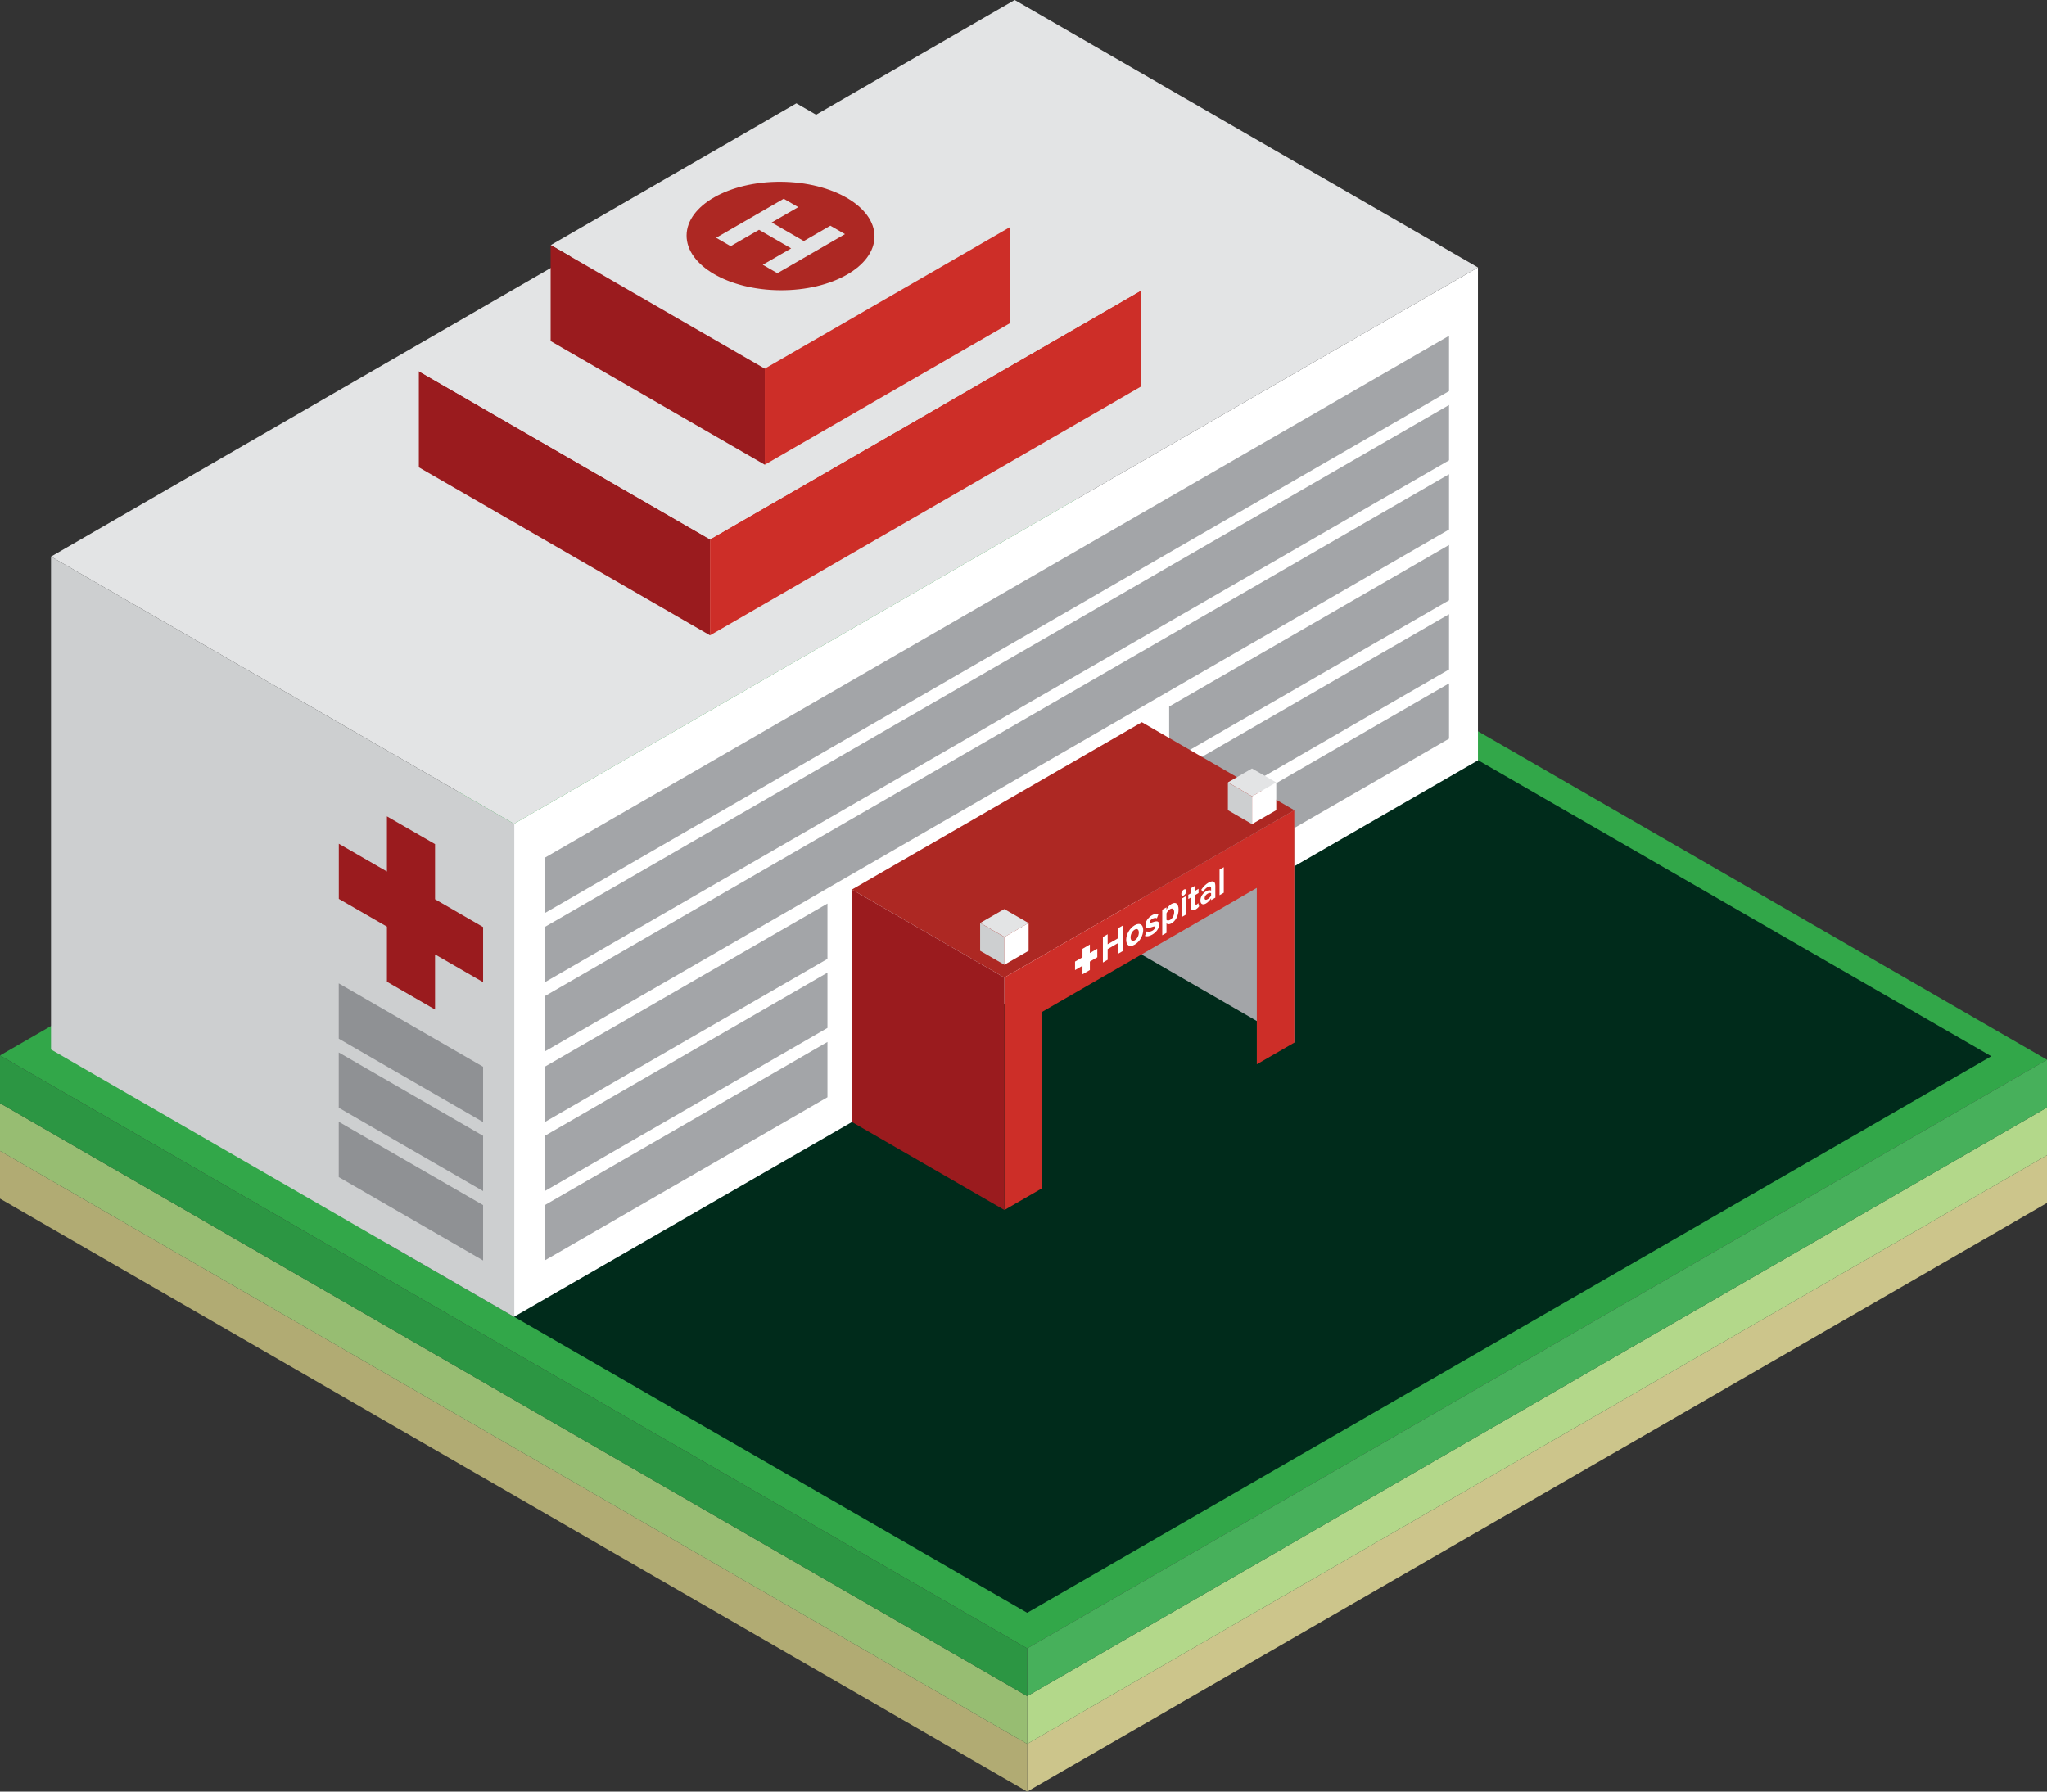 <?xml version="1.0" encoding="UTF-8"?><svg id="Layer_2" xmlns="http://www.w3.org/2000/svg" viewBox="0 0 388 339.66"><rect x="0" y="0" width="388" height="339.66" fill="#333333" stroke="none"/><defs><style>.cls-1{fill:#47b05b;}.cls-1,.cls-2,.cls-3,.cls-4,.cls-5,.cls-6,.cls-7,.cls-8,.cls-9,.cls-10,.cls-11,.cls-12,.cls-13,.cls-14,.cls-15,.cls-16{stroke-width:0px;}.cls-2{fill:#a3a5a8;}.cls-3{fill:#2c9643;}.cls-4{fill:#cd2e28;}.cls-5{fill:#ccc58b;}.cls-6{fill:#ad2823;}.cls-7{fill:#b1ab73;}.cls-8{fill:#cdcfd0;}.cls-9{fill:#8f9194;}.cls-10{fill:#b3d88a;}.cls-11{fill:#32a749;}.cls-12{fill:#97bd72;}.cls-13{fill:#9a1b1e;}.cls-14{fill:#fff;}.cls-15{fill:#e3e4e5;}.cls-16{fill:#002b1b;}</style></defs><g id="Layer_1-2"><polygon class="cls-5" points="194.7 339.66 388 228.06 388 219.01 194.7 330.61 194.7 339.66"/><polygon class="cls-7" points="194.7 339.66 194.7 330.61 0 218.19 0 227.24 194.7 339.66"/><polygon class="cls-10" points="194.7 330.61 388 219.01 388 209.96 194.7 321.56 194.7 330.61"/><polygon class="cls-12" points="194.7 330.61 194.7 321.56 0 209.15 0 218.19 194.7 330.61"/><polygon class="cls-11" points="193.3 88.5 0 200.1 194.7 312.51 388 200.91 193.3 88.5"/><polygon class="cls-1" points="194.7 321.56 388 209.96 388 200.91 194.7 312.51 194.7 321.56"/><polygon class="cls-3" points="194.7 321.56 194.7 312.51 0 200.1 0 209.15 194.7 321.56"/><polygon class="cls-16" points="255.83 130.08 73.1 235.59 194.7 305.76 377.44 200.25 255.83 130.08"/><polygon class="cls-14" points="280.14 50.7 97.43 156.18 97.43 249.64 165.87 210.18 178.05 197.42 225.32 170.13 238.22 168.33 280.14 144.15 280.14 50.7"/><polygon class="cls-15" points="280.14 50.7 97.43 156.18 9.67 105.52 192.33 0 280.14 50.7"/><polygon class="cls-13" points="134.58 120.45 79.39 88.59 79.39 70.38 134.58 102.25 134.58 120.45"/><polygon class="cls-4" points="216.28 55.07 134.58 102.25 134.58 120.45 216.28 73.28 216.28 55.07"/><polygon class="cls-15" points="191.51 43.01 144.96 69.89 104.39 46.47 150.95 19.59 191.51 43.01"/><polygon class="cls-15" points="216.28 55.07 134.58 102.25 79.39 70.38 161.09 23.21 216.28 55.07"/><polygon class="cls-13" points="144.96 88.1 104.37 64.66 104.37 46.45 144.96 69.89 144.96 88.1"/><polygon class="cls-4" points="191.45 43.05 144.96 69.89 144.96 88.1 191.45 61.26 191.45 43.05"/><ellipse class="cls-6" cx="147.95" cy="44.74" rx="10.28" ry="17.81" transform="translate(102.28 192.41) rotate(-89.64)"/><path class="cls-15" d="m144.58,50.19l5.38-3.1-6.09-3.52-5.38,3.1-2.75-1.59,12.81-7.4,2.75,1.59-5.03,2.91,6.09,3.52,5.03-2.91,2.77,1.6-12.81,7.4-2.77-1.6Z"/><polygon class="cls-2" points="274.66 63.66 103.3 162.59 103.3 173.08 274.66 74.15 274.66 63.66"/><polygon class="cls-2" points="274.66 76.78 103.3 175.71 103.3 186.2 274.66 87.27 274.66 76.78"/><polygon class="cls-2" points="274.66 103.32 221.61 133.95 221.61 144.43 274.66 113.8 274.66 103.32"/><polygon class="cls-2" points="274.66 116.44 221.61 147.07 221.61 157.55 274.66 126.92 274.66 116.44"/><polygon class="cls-2" points="274.66 89.9 103.3 188.83 103.3 199.32 274.66 100.39 274.66 89.9"/><polygon class="cls-2" points="274.66 129.56 221.61 160.19 221.61 170.67 274.66 140.04 274.66 129.56"/><polygon class="cls-2" points="245.33 197.67 216.43 180.99 216.43 139.85 245.33 156.54 245.33 197.67"/><polygon class="cls-6" points="245.33 153.6 190.38 185.33 161.48 168.64 216.43 136.92 245.33 153.6"/><polygon class="cls-4" points="190.38 185.33 190.38 229.4 197.48 225.3 197.48 191.86 238.22 168.33 238.22 201.77 245.33 197.67 245.33 153.6 190.38 185.33"/><polygon class="cls-13" points="190.38 229.4 161.48 212.71 161.48 168.64 190.38 185.33 190.38 229.4"/><polygon class="cls-8" points="190.38 182.9 185.78 180.25 185.78 174.98 190.38 177.64 190.38 182.9"/><polygon class="cls-14" points="241.91 153.59 237.32 156.24 237.32 150.97 241.91 148.33 241.91 153.59"/><path class="cls-14" d="m211.94,180.81v-2.03s-1.99,1.15-1.99,1.15v2.03s-.9.52-.9.52v-4.84s.9-.52.9-.52v1.9s1.99-1.15,1.99-1.15v-1.9s.9-.52.9-.52v4.84s-.9.52-.9.52Z"/><path class="cls-14" d="m213.46,178.18c0-.99.61-2.18,1.61-2.77,1.01-.58,1.62-.09,1.62.9,0,1-.61,2.19-1.62,2.78-1.01.58-1.61.09-1.61-.91Zm2.4-1.38c0-.54-.28-.85-.78-.56s-.78.92-.78,1.46c0,.55.28.86.78.57s.78-.92.78-1.48Z"/><path class="cls-14" d="m217.02,177.42l.35-.85c.22.11.68.09,1.06-.13.35-.2.51-.46.51-.67,0-.58-1.82.94-1.82-.44,0-.59.45-1.36,1.25-1.83.52-.3.93-.33,1.23-.23l-.32.82c-.18-.12-.53-.1-.9.12-.29.17-.48.43-.48.63,0,.52,1.81-.96,1.81.46,0,.64-.47,1.4-1.32,1.89-.53.31-1.04.4-1.37.24Z"/><path class="cls-14" d="m221.1,175.07v1.78l-.8.46v-4.84s.8-.46.8-.46v.44c.23-.48.57-.86.94-1.07.78-.45,1.35-.11,1.35,1.05,0,1.17-.57,2.17-1.35,2.62-.36.21-.7.23-.94,0Zm1.46-2.15c0-.6-.31-.84-.77-.57-.26.15-.56.5-.69.8v1.24c.13.14.43.15.69,0,.46-.27.77-.86.77-1.47Z"/><path class="cls-14" d="m223.91,169.47c0-.3.22-.67.48-.82s.48-.04.48.27c0,.3-.22.68-.48.83s-.48.03-.48-.27Zm.08,4.38v-3.5s.8-.46.8-.46v3.5s-.8.46-.8.46Z"/><path class="cls-14" d="m225.75,171.97v-1.83s-.51.29-.51.29v-.8l.51-.29v-.96l.81-.47v.96s.62-.36.62-.36v.8l-.62.36v1.58c0,.22.1.33.28.22.12-.07.23-.19.28-.26l.17.6c-.12.19-.34.42-.67.61-.56.33-.87.17-.87-.46Z"/><path class="cls-14" d="m229.56,170.63v-.36c-.21.4-.57.78-.97,1.01-.49.28-1.06.24-1.06-.55,0-.82.58-1.46,1.06-1.74.4-.23.77-.29.97-.13v-.47c0-.36-.27-.43-.67-.2-.33.19-.63.5-.89.93l-.3-.44c.37-.59.85-1.04,1.33-1.32.7-.4,1.33-.45,1.33.56v2.26s-.8.46-.8.46Zm0-.84v-.44c-.13-.13-.39-.08-.65.07-.32.18-.58.52-.58.86s.26.37.58.18c.26-.15.51-.4.65-.68Z"/><path class="cls-14" d="m231.16,169.71v-4.84s.8-.46.8-.46v4.84s-.8.46-.8.46Z"/><polygon class="cls-14" points="206.58 183.9 205.18 184.71 205.18 179.88 206.58 179.06 206.58 183.9"/><polygon class="cls-14" points="207.99 179.86 207.99 181.48 203.77 183.91 203.77 182.3 207.99 179.86"/><polygon class="cls-14" points="194.97 180.25 190.38 182.9 190.38 177.64 194.97 174.98 194.97 180.25"/><polygon class="cls-15" points="190.4 177.63 185.8 174.97 190.36 172.34 194.96 174.99 190.4 177.63"/><polygon class="cls-8" points="237.32 156.24 232.74 153.59 232.74 148.33 237.32 150.97 237.32 156.24"/><polygon class="cls-15" points="237.34 150.97 232.75 148.32 237.31 145.69 241.9 148.33 237.34 150.97"/><polygon class="cls-8" points="97.48 249.67 9.67 198.97 9.67 105.52 97.48 156.21 97.48 249.67"/><polygon class="cls-13" points="82.46 170.48 82.46 160.03 73.34 154.77 73.34 165.22 64.22 159.96 64.22 170.41 73.34 175.67 73.34 186.12 82.46 191.39 82.46 180.94 91.57 186.2 91.57 175.75 82.46 170.48"/><polygon class="cls-2" points="156.84 171.3 103.3 202.21 103.3 212.7 156.84 181.79 156.84 171.3"/><polygon class="cls-2" points="156.84 184.4 103.3 215.31 103.3 225.79 156.84 194.88 156.84 184.4"/><polygon class="cls-2" points="156.84 197.54 103.3 228.45 103.3 238.93 156.84 208.02 156.84 197.54"/><polygon class="cls-9" points="64.21 186.43 91.57 202.24 91.57 212.72 64.21 196.92 64.21 186.43"/><polygon class="cls-9" points="64.21 199.53 91.57 215.33 91.57 225.81 64.21 210.01 64.21 199.53"/><polygon class="cls-9" points="64.21 212.67 91.57 228.47 91.57 238.96 64.21 223.16 64.21 212.67"/></g></svg>